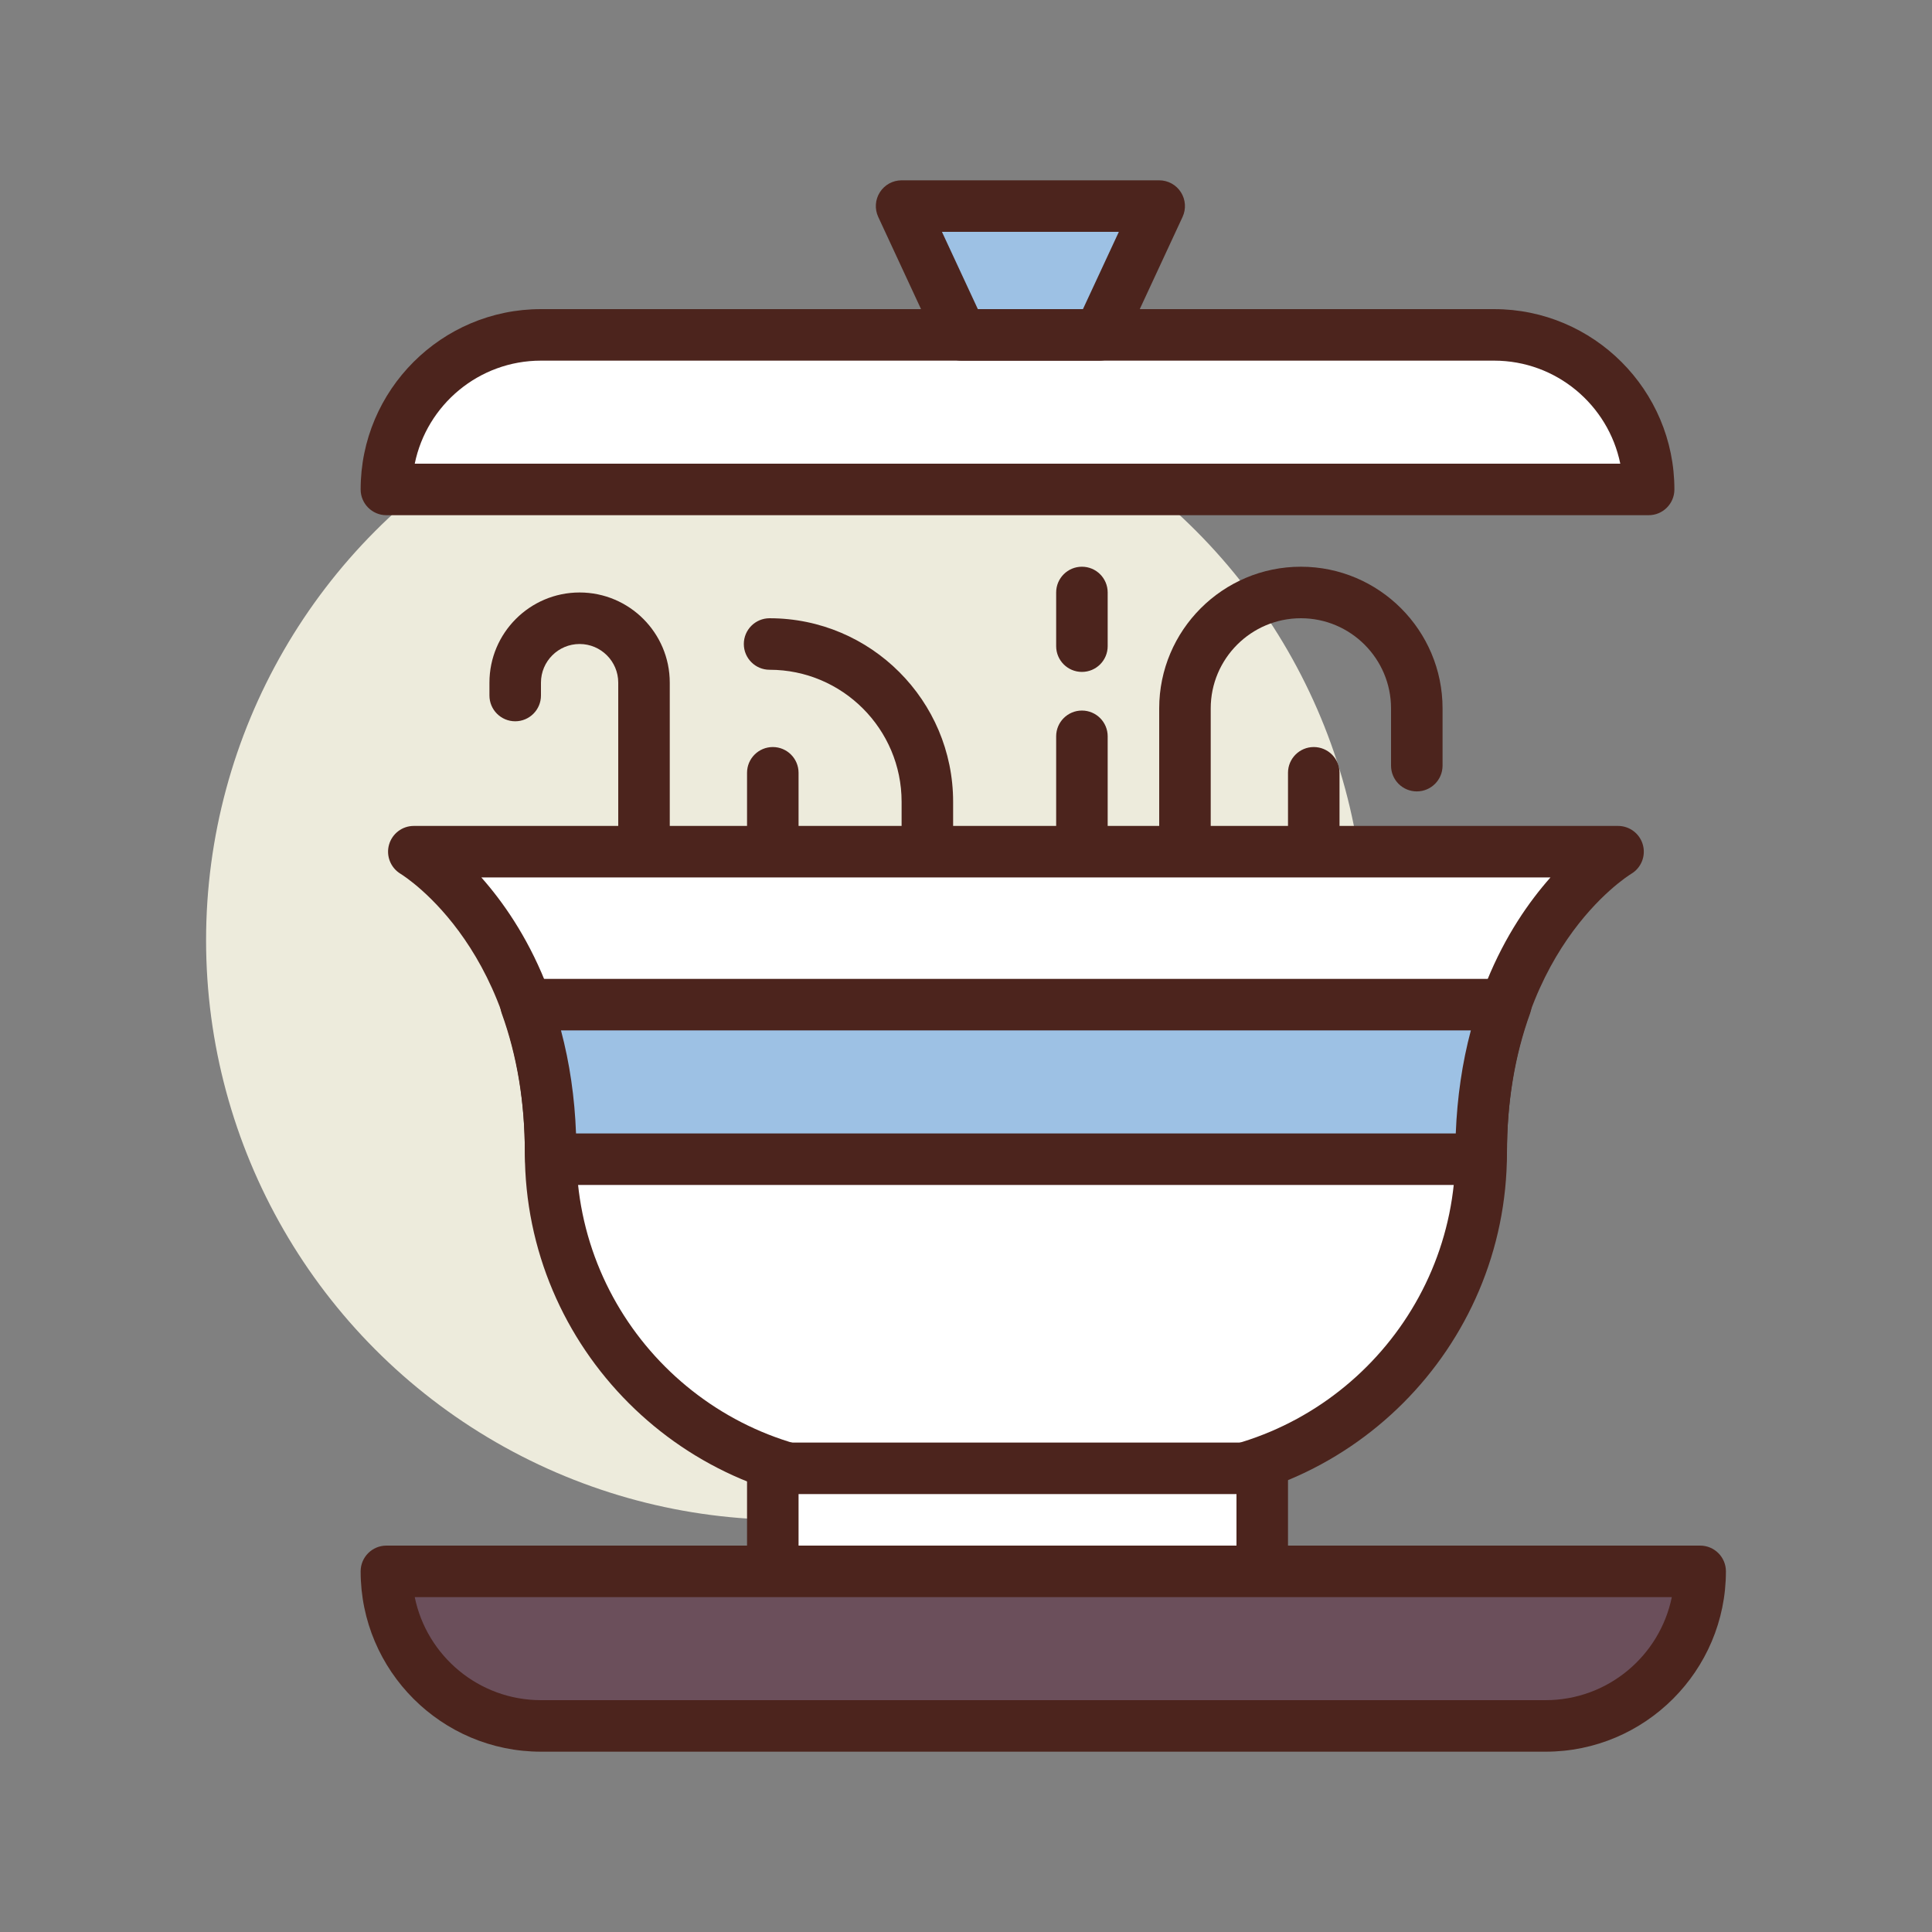 <svg id="miso_x5F_soup" enable-background="new 0 0 300 300" height="512" viewBox="0 0 300 300" width="512" xmlns="http://www.w3.org/2000/svg"><rect x="0" y="0" width="300" height="300" fill="#808080" stroke="none"/><circle cx="122" cy="146" fill="#edebdc" r="90"/><path d="m64.25 132.25s21.25 12.75 21.25 46.75c0 28.167 22.833 51 51 51h42.5c28.167 0 51-22.833 51-51 0-34 21.25-46.75 21.25-46.75z" fill="#fff"/><path d="m179 234h-42.5c-30.326 0-55-24.674-55-55 0-31.121-18.535-42.846-19.324-43.33-1.527-.936-2.254-2.777-1.768-4.502.486-1.723 2.051-2.918 3.842-2.918h187c1.797 0 3.375 1.199 3.855 2.932s-.254 3.574-1.797 4.498c-.773.474-19.308 12.199-19.308 43.32 0 30.326-24.672 55-55 55zm-104.254-97.75c6.637 7.496 14.754 21.09 14.754 42.75 0 25.916 21.084 47 47 47h42.5c25.914 0 47-21.084 47-47 0-21.66 8.117-35.254 14.754-42.75z" fill="#4c241d"/><path d="m120 228h76v20h-76z" fill="#fff"/><path d="m196 252h-76c-2.209 0-4-1.791-4-4v-20c0-2.209 1.791-4 4-4h76c2.211 0 4 1.791 4 4v20c0 2.209-1.789 4-4 4zm-72-8h68v-12h-68z" fill="#4c241d"/><path d="m240 268h-156c-13.255 0-24-10.745-24-24h204c0 13.255-10.745 24-24 24z" fill="#6b4f5b"/><path d="m240 272h-156c-15.439 0-28-12.561-28-28 0-2.209 1.791-4 4-4h204c2.211 0 4 1.791 4 4 0 15.439-12.562 28-28 28zm-175.598-24c1.857 9.117 9.939 16 19.598 16h156c9.66 0 17.738-6.883 19.598-16z" fill="#4c241d"/><path d="m256 76h-196c0-13.255 10.745-24 24-24h148c13.255 0 24 10.745 24 24z" fill="#fff"/><g fill="#4c241d"><path d="m256 80h-196c-2.209 0-4-1.791-4-4 0-15.439 12.561-28 28-28h148c15.438 0 28 12.561 28 28 0 2.209-1.789 4-4 4zm-191.598-8h187.195c-1.859-9.117-9.938-16-19.598-16h-147.999c-9.658 0-17.74 6.883-19.598 16z"/><path d="m184 134.738c-2.211 0-4-1.791-4-4v-20.738c0-12.131 9.871-22 22-22s22 9.869 22 22v8.889c0 2.209-1.789 4-4 4s-4-1.791-4-4v-8.889c0-7.719-6.281-14-14-14s-14 6.281-14 14v20.738c0 2.209-1.789 4-4 4z"/><path d="m204 136c-2.211 0-4-1.791-4-4v-12c0-2.209 1.789-4 4-4s4 1.791 4 4v12c0 2.209-1.789 4-4 4z"/><path d="m168 104.334c-2.211 0-4-1.791-4-4v-8.334c0-2.209 1.789-4 4-4s4 1.791 4 4v8.334c0 2.209-1.789 4-4 4z"/><path d="m168 136c-2.211 0-4-1.791-4-4v-17.666c0-2.209 1.789-4 4-4s4 1.791 4 4v17.666c0 2.209-1.789 4-4 4z"/><path d="m144 135.252c-2.211 0-4-1.791-4-4v-6.752c0-11.305-9.195-20.5-20.5-20.5-2.209 0-4-1.791-4-4s1.791-4 4-4c15.715 0 28.5 12.785 28.5 28.5v6.752c0 2.209-1.789 4-4 4z"/></g><path d="m81.669 156c2.26 6.247 3.831 13.826 3.831 23 0 .338.044.664.051 1h144.399c.007-.336.051-.662.051-1 0-9.174 1.571-16.753 3.831-23z" fill="#9dc1e4"/><path d="m229.949 184h-144.398c-2.174 0-3.949-1.734-3.998-3.906-.037-.535-.053-.812-.053-1.094 0-7.771-1.209-15.053-3.592-21.639-.443-1.227-.262-2.592.488-3.658.748-1.068 1.971-1.703 3.273-1.703h152.162c1.305 0 2.527.635 3.273 1.703.75 1.066.93 2.434.488 3.658-2.385 6.584-3.592 13.866-3.592 21.639 0 .281-.016.559-.035.834-.051 2.174-1.844 4.166-4.016 4.166zm-140.504-8h136.605c.223-5.648 1.008-10.979 2.344-16h-141.285c1.348 5.066 2.131 10.42 2.336 16z" fill="#4c241d"/><path d="m170.714 52h-21.428l-9.286-20h40z" fill="#9dc1e4"/><path d="m170.715 56h-21.43c-1.559 0-2.973-.904-3.629-2.316l-9.285-20c-.574-1.238-.479-2.684.258-3.836.734-1.151 2.006-1.848 3.371-1.848h40c1.367 0 2.637.697 3.371 1.848.734 1.152.832 2.598.258 3.836l-9.285 20c-.656 1.412-2.071 2.316-3.629 2.316zm-18.875-8h16.32l5.574-12h-27.469z" fill="#4c241d"/><path d="m120 136c-2.209 0-4-1.791-4-4v-12c0-2.209 1.791-4 4-4s4 1.791 4 4v12c0 2.209-1.791 4-4 4z" fill="#4c241d"/><path d="m100 135.334c-2.209 0-4-1.791-4-4v-25.334c0-3.309-2.691-6-6-6s-6 2.691-6 6v2c0 2.209-1.791 4-4 4s-4-1.791-4-4v-2c0-7.719 6.281-14 14-14s14 6.281 14 14v25.334c0 2.209-1.791 4-4 4z" fill="#4c241d"/></svg>